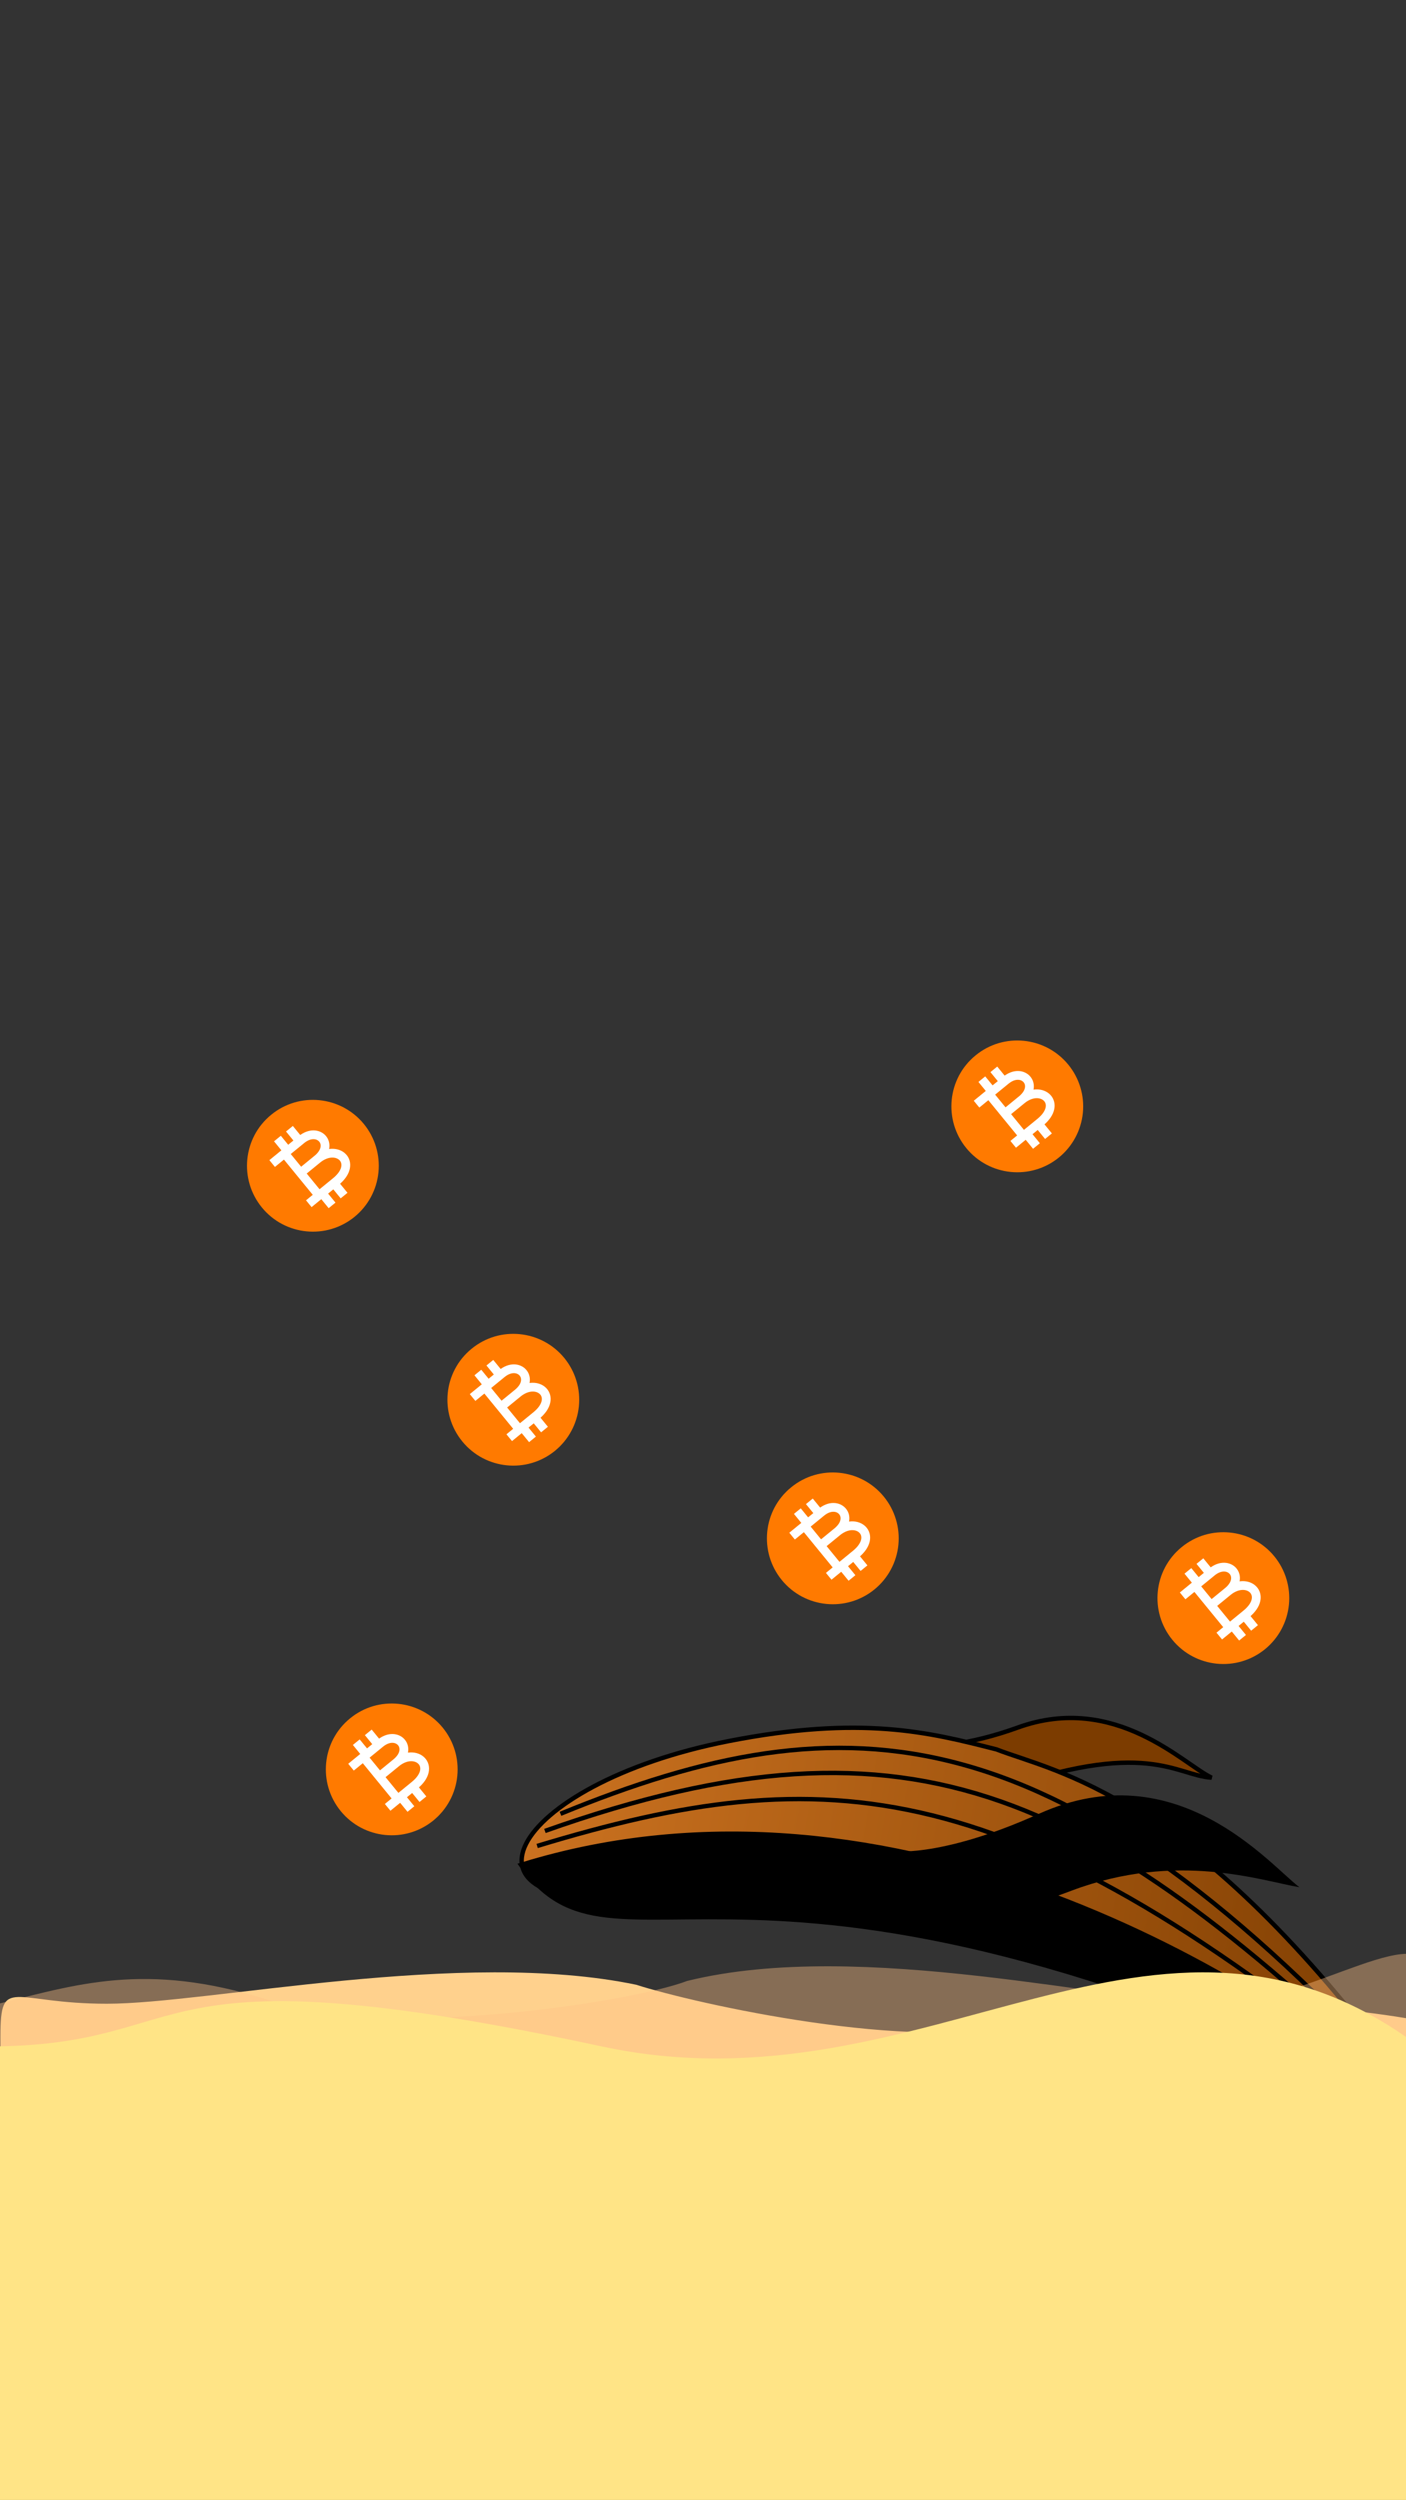 <svg width="320" height="569" viewBox="0 0 320 569" fill="none" xmlns="http://www.w3.org/2000/svg">
<rect x="0" y="0" width="320" height="569" fill="#333333" stroke="none"/>
<g clip-path="url(#clip0_216_36)">
<g clip-path="url(#clip1_216_36)">
<path d="M231.643 393.163C209.384 401.219 197.174 395.573 197.174 395.573C197.174 395.573 197.174 395.573 175.123 413.619C177.662 414.038 187.802 421.81 226.512 407.799C260.903 395.353 267.7 404.127 275.762 404.566C269.591 401.747 253.902 385.108 231.643 393.163Z" fill="#7C3C00" stroke="black"/>
<path d="M149.544 431.641C98.427 436.91 115.789 406.033 165.837 396.244C196.108 390.324 211.491 394.24 226.591 398.084L226.819 398.142C240.116 403.316 270.473 407.911 317.05 470.015C329.936 487.197 323.438 481.458 287.625 461.279C266.275 449.249 219.492 424.432 149.544 431.641Z" fill="url(#paint0_linear_216_36)" stroke="black"/>
<path d="M118.577 424.426C203.094 398.265 289.012 450.645 321.407 480.105C169.942 406.823 140.336 455.484 118.577 424.426Z" fill="black" stroke="black"/>
<path d="M122.251 420.115C188.204 400.102 230.254 402.641 319.667 476.836" stroke="black"/>
<path d="M124.022 416.698C209.45 386.435 249.288 408.888 320.552 476.737" stroke="black"/>
<path d="M127.563 412.793C193.073 385.947 241.32 388.387 321.437 476.737" stroke="black"/>
<path d="M236.451 412.793C213.35 423.199 202.368 421.246 202.368 421.246L190.105 434.954C192.819 435.853 202.893 445.731 243.961 430.258C267.878 421.246 287.198 428.081 295.747 429.506C289.02 424.443 267.878 398.638 236.451 412.793Z" fill="black"/>
</g>
<g clip-path="url(#clip2_216_36)">
<path d="M232.174 460.435C260.992 452.275 306.978 456.386 326 460.435V478.355H0.102V463.381C0.102 449.476 2.775 456.022 24.326 456.022C47.441 456.022 105.074 443.408 144.768 451.692C158.493 456.079 208.391 467.169 232.174 460.435Z" fill="#FFD18D"/>
<path d="M63.529 455.943C34.712 446.303 19.023 451.16 0 455.943V480.043H325.898V450.828C325.898 434.402 298.405 455.943 276.855 455.943C253.739 455.943 196.107 441.041 156.412 450.828C142.687 456.011 87.312 463.899 63.529 455.943Z" fill="#FFC086" fill-opacity="0.41"/>
<path d="M137 465.742C29 442.548 47 465.742 -3 465.742V578.653H323V465.742C263 420.809 211.184 481.673 137 465.742Z" fill="#FFE486"/>
</g>
<g clip-path="url(#clip3_216_36)">
<path d="M82.82 255.813C85.339 258.894 86.531 262.848 86.134 266.806C85.738 270.764 83.786 274.403 80.707 276.922C74.296 282.159 64.847 281.215 59.608 274.807C54.368 268.398 55.299 258.95 61.705 253.717C68.105 248.447 77.575 249.405 82.822 255.814L82.82 255.813Z" fill="#FF7A00"/>
<path d="M72.587 272.061L64.766 262.496L72.587 272.061ZM62.716 264.172L68.605 259.36C72.446 256.22 76.327 260.455 72.235 263.801C76.719 260.136 81.73 264.589 76.425 268.925C73.831 271.043 71.056 273.315 71.056 273.315M68.397 266.939L72.155 263.866L68.397 266.939ZM65.45 261.938L63.775 259.888L65.45 261.938ZM74.945 273.555L73.269 271.504L74.945 273.555ZM68.182 259.705L66.507 257.655L68.182 259.705ZM77.678 271.321L76.002 269.27L77.678 271.321Z" fill="#FF7A00"/>
<path d="M72.587 272.061L64.766 262.496M62.716 264.172L68.605 259.36C72.446 256.22 76.327 260.455 72.235 263.801C76.719 260.136 81.73 264.589 76.425 268.925C73.831 271.043 71.056 273.315 71.056 273.315M68.397 266.939L72.155 263.866M65.45 261.938L63.775 259.888M74.945 273.555L73.269 271.504M68.182 259.705L66.507 257.655M77.678 271.321L76.002 269.27" stroke="white" stroke-width="2" stroke-linecap="square" stroke-linejoin="round"/>
<path d="M128.436 309.062C130.954 312.143 132.146 316.097 131.75 320.055C131.354 324.014 129.401 327.653 126.323 330.172C119.912 335.408 110.462 334.464 105.224 328.056C99.983 321.647 100.915 312.199 107.321 306.966C113.721 301.697 123.191 302.654 128.438 309.064L128.436 309.062Z" fill="#FF7A00"/>
<path d="M118.202 325.311L110.382 315.745L118.202 325.311ZM108.332 317.421L114.221 312.609C118.062 309.469 121.942 313.705 117.851 317.05C122.335 313.385 127.345 317.839 122.041 322.175C119.447 324.293 116.672 326.564 116.672 326.564M114.013 320.188L117.771 317.116L114.013 320.188ZM111.065 315.187L109.39 313.137L111.065 315.187ZM120.561 326.804L118.884 324.754L120.561 326.804ZM113.798 312.954L112.123 310.905L113.798 312.954ZM123.294 324.57L121.618 322.52L123.294 324.57Z" fill="#FF7A00"/>
<path d="M118.202 325.311L110.382 315.745M108.332 317.421L114.221 312.609C118.062 309.469 121.942 313.705 117.851 317.05C122.335 313.385 127.345 317.839 122.041 322.175C119.447 324.293 116.672 326.564 116.672 326.564M114.013 320.188L117.771 317.116M111.065 315.187L109.39 313.137M120.561 326.804L118.884 324.754M113.798 312.954L112.123 310.905M123.294 324.57L121.618 322.52" stroke="white" stroke-width="2" stroke-linecap="square" stroke-linejoin="round"/>
<path d="M201.153 340.608C203.671 343.689 204.863 347.643 204.467 351.601C204.07 355.56 202.118 359.198 199.039 361.717C192.628 366.954 183.179 366.01 177.94 359.602C172.7 353.193 173.631 343.745 180.038 338.512C186.438 333.243 195.907 334.2 201.154 340.609L201.153 340.608Z" fill="#FF7A00"/>
<path d="M190.919 356.856L183.099 347.291L190.919 356.856ZM181.048 348.967L186.937 344.155C190.779 341.015 194.659 345.25 190.567 348.596C195.052 344.931 200.062 349.385 194.757 353.721C192.163 355.839 189.388 358.11 189.388 358.11M186.729 351.734L190.487 348.662L186.729 351.734ZM183.782 346.733L182.107 344.683L183.782 346.733ZM193.277 358.35L191.601 356.3L193.277 358.35ZM186.514 344.5L184.839 342.451L186.514 344.5ZM196.011 356.116L194.334 354.066L196.011 356.116Z" fill="#FF7A00"/>
<path d="M190.919 356.856L183.099 347.291M181.048 348.967L186.937 344.155C190.779 341.015 194.659 345.25 190.567 348.596C195.052 344.931 200.062 349.385 194.757 353.721C192.163 355.839 189.388 358.11 189.388 358.11M186.729 351.734L190.487 348.662M183.782 346.733L182.107 344.683M193.277 358.35L191.601 356.3M186.514 344.5L184.839 342.451M196.011 356.116L194.334 354.066" stroke="white" stroke-width="2" stroke-linecap="square" stroke-linejoin="round"/>
<path d="M100.765 393.19C103.284 396.271 104.476 400.225 104.079 404.183C103.683 408.142 101.731 411.78 98.652 414.299C92.241 419.536 82.792 418.592 77.553 412.184C72.313 405.775 73.244 396.327 79.65 391.094C86.05 385.825 95.52 386.782 100.767 393.191L100.765 393.19Z" fill="#FF7A00"/>
<path d="M90.532 409.438L82.712 399.873L90.532 409.438ZM80.661 401.549L86.55 396.737C90.391 393.597 94.272 397.832 90.18 401.178C94.664 397.513 99.675 401.967 94.37 406.303C91.776 408.42 89.001 410.692 89.001 410.692M86.342 404.316L90.1 401.244L86.342 404.316ZM83.395 399.315L81.72 397.265L83.395 399.315ZM92.89 410.932L91.214 408.882L92.89 410.932ZM86.127 397.082L84.452 395.033L86.127 397.082ZM95.624 408.698L93.947 406.648L95.624 408.698Z" fill="#FF7A00"/>
<path d="M90.532 409.438L82.712 399.873M80.661 401.549L86.55 396.737C90.391 393.597 94.272 397.832 90.18 401.178C94.664 397.513 99.675 401.967 94.37 406.303C91.776 408.42 89.001 410.692 89.001 410.692M86.342 404.316L90.1 401.244M83.395 399.315L81.72 397.265M92.89 410.932L91.214 408.882M86.127 397.082L84.452 395.033M95.624 408.698L93.947 406.648" stroke="white" stroke-width="2" stroke-linecap="square" stroke-linejoin="round"/>
<path d="M290.04 354.209C292.559 357.29 293.751 361.244 293.354 365.202C292.958 369.161 291.006 372.799 287.927 375.318C281.516 380.555 272.067 379.611 266.828 373.203C261.588 366.794 262.519 357.346 268.925 352.113C275.325 346.844 284.795 347.801 290.042 354.21L290.04 354.209Z" fill="#FF7A00"/>
<path d="M279.806 370.457L271.986 360.892L279.806 370.457ZM269.936 362.568L275.825 357.756C279.666 354.616 283.547 358.851 279.455 362.197C283.939 358.532 288.95 362.986 283.645 367.321C281.051 369.439 278.276 371.711 278.276 371.711M275.617 365.335L279.375 362.262L275.617 365.335ZM272.67 360.334L270.995 358.284L272.67 360.334ZM282.165 371.951L280.489 369.901L282.165 371.951ZM275.402 358.101L273.727 356.052L275.402 358.101ZM284.898 369.717L283.222 367.667L284.898 369.717Z" fill="#FF7A00"/>
<path d="M279.806 370.457L271.986 360.892M269.936 362.568L275.825 357.756C279.666 354.616 283.547 358.851 279.455 362.197C283.939 358.532 288.95 362.986 283.645 367.321C281.051 369.439 278.276 371.711 278.276 371.711M275.617 365.335L279.375 362.262M272.67 360.334L270.995 358.284M282.165 371.951L280.489 369.901M275.402 358.101L273.727 356.052M284.898 369.717L283.222 367.667" stroke="white" stroke-width="2" stroke-linecap="square" stroke-linejoin="round"/>
<path d="M243.139 242.298C245.657 245.378 246.849 249.333 246.453 253.291C246.056 257.249 244.104 260.888 241.025 263.407C234.614 268.644 225.165 267.7 219.926 261.292C214.686 254.883 215.617 245.435 222.024 240.202C228.424 234.932 237.894 235.89 243.14 242.299L243.139 242.298Z" fill="#FF7A00"/>
<path d="M232.905 258.546L225.085 248.981L232.905 258.546ZM223.034 250.657L228.923 245.845C232.765 242.705 236.645 246.94 232.553 250.286C237.038 246.621 242.048 251.074 236.743 255.41C234.149 257.528 231.374 259.8 231.374 259.8M228.715 253.424L232.473 250.351L228.715 253.424ZM225.768 248.423L224.093 246.373L225.768 248.423ZM235.263 260.04L233.587 257.989L235.263 260.04ZM228.5 246.19L226.826 244.14L228.5 246.19ZM237.997 257.806L236.321 255.755L237.997 257.806Z" fill="#FF7A00"/>
<path d="M232.905 258.546L225.085 248.981M223.034 250.657L228.923 245.845C232.765 242.705 236.645 246.94 232.553 250.286C237.038 246.621 242.048 251.074 236.743 255.41C234.149 257.528 231.374 259.8 231.374 259.8M228.715 253.424L232.473 250.351M225.768 248.423L224.093 246.373M235.263 260.04L233.587 257.989M228.5 246.19L226.826 244.14M237.997 257.806L236.321 255.755" stroke="white" stroke-width="2" stroke-linecap="square" stroke-linejoin="round"/>
</g>
</g>
<defs>
<linearGradient id="paint0_linear_216_36" x1="120.976" y1="408.891" x2="329.151" y2="442.355" gradientUnits="userSpaceOnUse">
<stop stop-color="#CB7220"/>
<stop offset="1" stop-color="#7C3C00"/>
</linearGradient>
<clipPath id="clip0_216_36">
<rect width="320" height="568" fill="white" transform="translate(0 0.948)"/>
</clipPath>
<clipPath id="clip1_216_36">
<rect width="204" height="107" fill="white" transform="translate(116 373.746)"/>
</clipPath>
<clipPath id="clip2_216_36">
<rect width="320" height="147" fill="white" transform="translate(0 431.653)"/>
</clipPath>
<clipPath id="clip3_216_36">
<rect width="276" height="407" fill="white" transform="translate(19.747 45.246)"/>
</clipPath>
</defs>
</svg>
